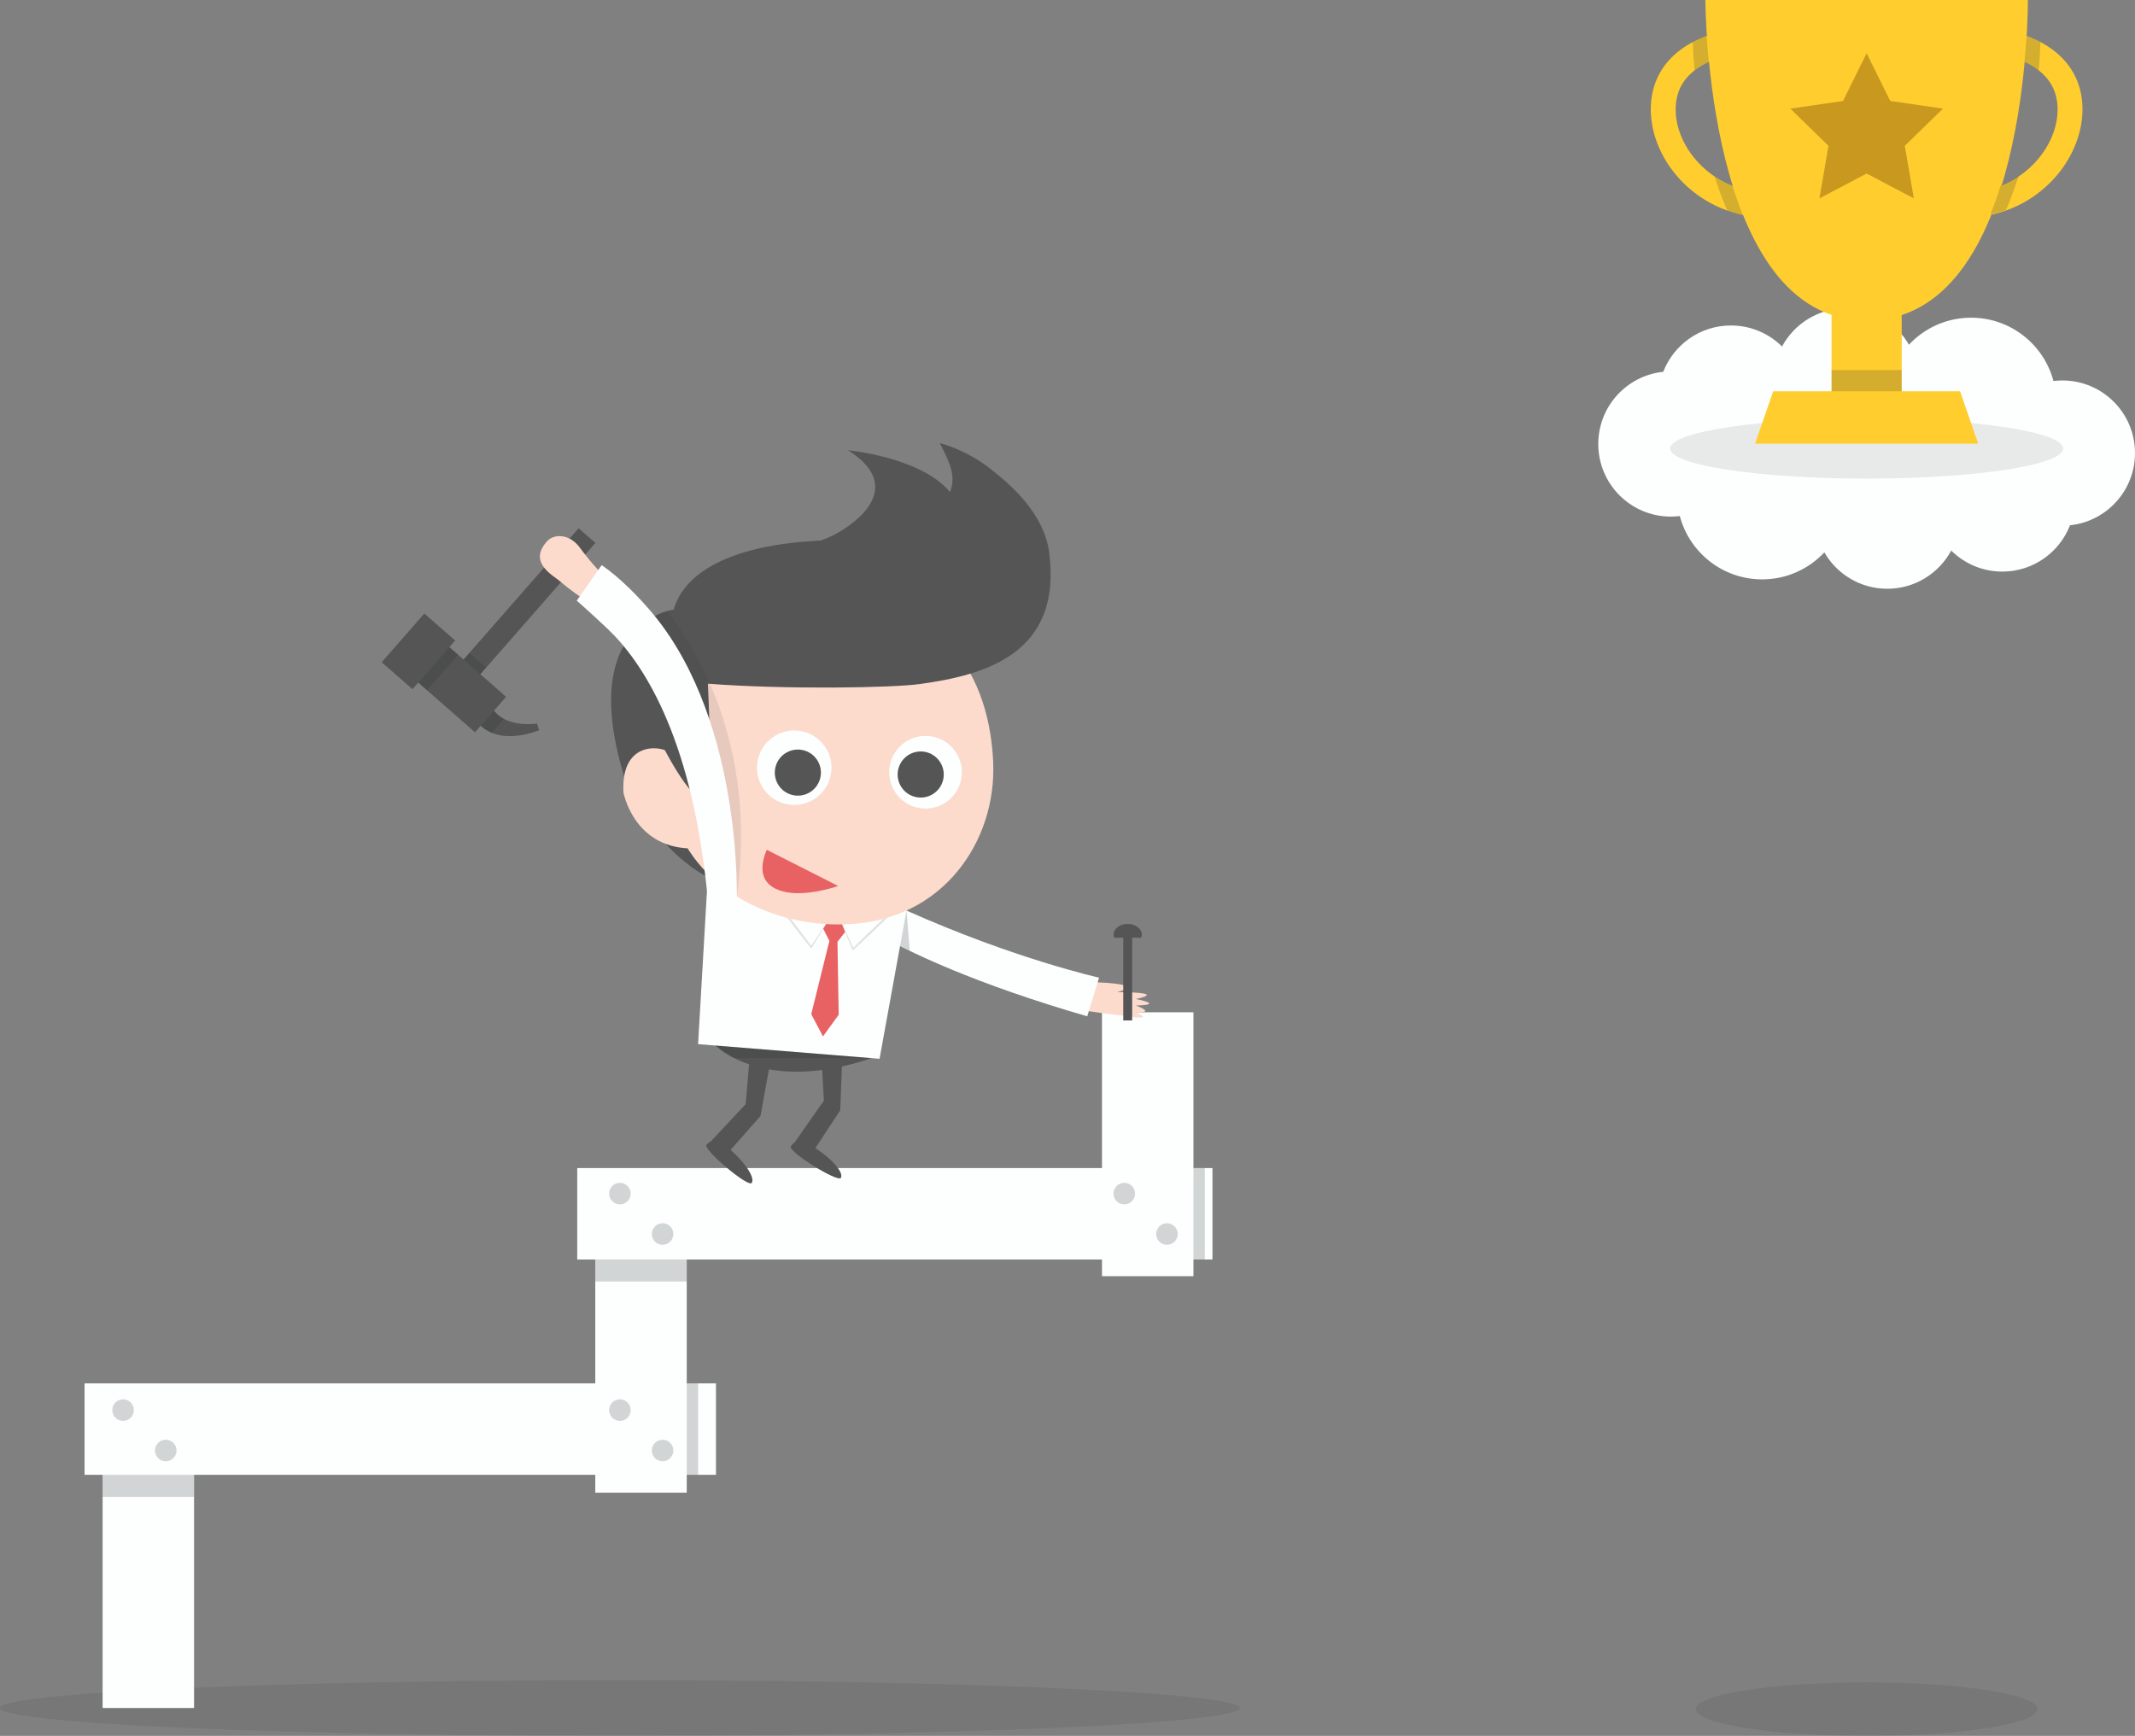 <?xml version="1.0" encoding="utf-8"?>
<!-- Generator: Adobe Illustrator 16.0.0, SVG Export Plug-In . SVG Version: 6.00 Build 0)  -->
<!DOCTYPE svg PUBLIC "-//W3C//DTD SVG 1.1//EN" "http://www.w3.org/Graphics/SVG/1.1/DTD/svg11.dtd">
<svg version="1.1" id="Layer_1" xmlns="http://www.w3.org/2000/svg" xmlns:xlink="http://www.w3.org/1999/xlink" x="0px" y="0px"
	 width="1238.346px" height="1006.948px" viewBox="80.685 132.448 1238.346 1006.948"
	 enable-background="new 80.685 132.448 1238.346 1006.948" xml:space="preserve">
<rect x="80.685" y="132.448" width="1238.346" height="1006.948" fill="#808080" stroke="none"/>
<g>
	<rect display="none" fill="#92CBDE" width="1800" height="1200"/>
	<g>
		<ellipse opacity="0.1" fill="#29302D" enable-background="new    " cx="1163.373" cy="1123.885" rx="99.047" ry="15.512"/>
		<g>
			<path fill="#FDFFFF" d="M1276.912,353.142c-1.753,0-3.478,0.12-5.175,0.328c-5.595-21.144-24.851-36.732-47.755-36.732
				c-14.237,0-27.062,6.025-36.075,15.665c-7.274-12.617-20.894-21.115-36.504-21.115c-16.04,0-29.981,8.967-37.096,22.16
				c-7.61-7.538-18.079-12.197-29.637-12.197c-17.882,0-33.149,11.148-39.261,26.869c-21.183,2.212-37.693,20.12-37.693,41.886
				c0,23.262,18.857,42.119,42.119,42.119c1.753,0,3.478-0.12,5.175-0.328c5.595,21.145,24.851,36.733,47.754,36.733
				c14.238,0,27.064-6.026,36.076-15.665c7.275,12.617,20.894,21.114,36.504,21.114c16.04,0,29.982-8.967,37.096-22.159
				c7.61,7.538,18.079,12.196,29.638,12.196c17.882,0,33.148-11.147,39.261-26.869c21.182-2.212,37.692-20.119,37.692-41.886
				C1319.031,372,1300.174,353.142,1276.912,353.142z"/>
			<ellipse opacity="0.1" fill="#29302D" enable-background="new    " cx="1163.373" cy="392.633" rx="113.994" ry="17.45"/>
			<g>
				<polygon fill="#FFCD2E" points="1217.574,359.424 1198.312,359.424 1128.437,359.424 1109.174,359.424 1098.662,389.818 
					1128.437,389.818 1198.312,389.818 1228.086,389.818 				"/>
				<rect x="1143.029" y="308.64" fill="#FFCD2E" width="40.689" height="65.981"/>
				<path fill="#FFCD2E" d="M1256.896,132.448h-43.03h-100.982h-43.03c0,0,0,185.933,93.521,185.933
					C1258.311,318.381,1256.896,132.448,1256.896,132.448z"/>
				<path fill="#FFCD2E" d="M1107.352,258.811c-41.38,0-69.177-32.568-69.177-62.987c0-15.463,7.062-28.15,20.423-36.689
					c11.949-7.636,28.809-11.672,48.754-11.672c19.416,0,37.756,5.526,51.641,15.561c14.594,10.546,22.629,24.792,22.629,40.114
					c0,15.322-8.035,29.568-22.629,40.114C1145.107,253.285,1126.768,258.811,1107.352,258.811z M1107.352,161.892
					c-17.188,0-31.358,3.251-40.982,9.402c-9.133,5.836-13.765,14.09-13.765,24.53c0,11.568,5.438,23.508,14.918,32.758
					c10.441,10.188,24.586,15.798,39.829,15.798c16.406,0,31.744-4.555,43.188-12.826c10.738-7.76,16.651-17.852,16.651-28.418
					c0-10.566-5.913-20.658-16.651-28.418C1139.096,166.447,1123.758,161.892,1107.352,161.892z"/>
				<path fill="#FFCD2E" d="M1219.396,258.811c-19.417,0-37.756-5.526-51.642-15.561c-14.593-10.545-22.628-24.792-22.628-40.114
					c0-15.322,8.035-29.568,22.628-40.114c13.886-10.035,32.225-15.561,51.642-15.561c19.945,0,36.805,4.036,48.754,11.672
					c13.36,8.539,20.423,21.226,20.423,36.689C1288.573,226.242,1260.776,258.811,1219.396,258.811z M1219.396,161.892
					c-16.406,0-31.744,4.555-43.188,12.826c-10.738,7.76-16.651,17.852-16.651,28.418c0,10.566,5.913,20.658,16.651,28.418
					c11.443,8.271,26.781,12.826,43.188,12.826c15.242,0,29.389-5.611,39.829-15.798c9.479-9.25,14.917-21.19,14.917-32.758
					c0-10.44-4.631-18.693-13.764-24.53C1250.755,165.143,1236.582,161.892,1219.396,161.892z"/>
				<g opacity="0.2">
					<g>
						<path fill="#29302D" d="M1066.231,171.297c1.712-1.094,3.571-2.095,5.562-3.003c-0.542-5.509-0.942-10.576-1.238-15.065
							c-2.831,1.042-5.501,2.222-7.997,3.536c0.116,4.093,0.377,9.726,0.941,16.458
							C1064.361,172.555,1065.27,171.912,1066.231,171.297z"/>
						<path fill="#29302D" d="M1085.592,240.341c-3.653-1.442-7.129-3.259-10.381-5.426c2.094,6.62,4.53,13.25,7.366,19.734
							c2.889,1.025,5.891,1.876,8.997,2.538C1089.365,251.709,1087.378,246.064,1085.592,240.341z"/>
					</g>
				</g>
				<g opacity="0.2">
					<path fill="#29302D" d="M1260.48,171.385c-1.712-1.094-3.57-2.095-5.562-3.003c0.542-5.509,0.941-10.576,1.237-15.065
						c2.831,1.042,5.501,2.222,7.997,3.536c-0.116,4.093-0.376,9.726-0.94,16.458C1262.351,172.642,1261.442,172,1260.48,171.385z"
						/>
					<path fill="#29302D" d="M1241.121,240.068c3.652-1.442,7.13-3.259,10.381-5.426c-2.095,6.62-4.531,13.25-7.367,19.734
						c-2.888,1.025-5.891,1.876-8.997,2.538C1237.348,251.436,1239.334,245.791,1241.121,240.068z"/>
				</g>
				<polygon fill="#C9981F" points="1163.373,163.313 1177.05,191.024 1207.631,195.467 1185.502,217.037 1190.726,247.494 
					1163.373,233.114 1136.021,247.494 1141.246,217.037 1119.117,195.467 1149.698,191.024 				"/>
				<rect x="1143.029" y="347.139" opacity="0.2" fill="#29302D" enable-background="new    " width="40.689" height="12.285"/>
			</g>
		</g>
	</g>
	<g>
		<ellipse opacity="0.1" fill="#29302D" enable-background="new    " cx="440.245" cy="1123.229" rx="359.56" ry="16.167"/>
		<rect x="415.498" y="810.016" fill="#FDFFFF" width="368.441" height="53.04"/>
		<rect x="425.963" y="845.245" fill="#FDFFFF" width="53.041" height="153.083"/>
		<rect x="719.864" y="719.655" fill="#FDFFFF" width="53.041" height="153.083"/>
		<rect x="129.737" y="934.917" fill="#FDFFFF" width="366.217" height="53.041"/>
		<rect x="140.203" y="970.146" fill="#FDFFFF" width="53.041" height="153.082"/>
		<g>
			<g>
				<g>
					<g>
						<path fill="#FCDBCD" d="M711.92,702.104c0,0,36.393,0.639,16.862,5.84c0,0,29.729-0.103,10.739,4.015c0,0,17.393,3.31,0,3.773
							c0,0,12.479,4.423-0.408,3.919c0,0,13.306,5.196-5.612,2.129c0,0-15.611-1.57-27.574-3.873L711.92,702.104z"/>
					</g>
				</g>
				<path fill="#FDFFFF" d="M718.162,699.558l-6.844,22.443c-127.85-37.103-158.65-73.704-158.65-73.704l0.8-13.785
					c18.527,10.413,36.003,18.533,53.007,26.133C669.47,688.796,718.162,699.558,718.162,699.558z"/>
			</g>
			<g>
				<polygon fill="#555555" points="568.048,776.512 551.388,801.793 540.402,796.796 558.562,770.901 556.964,742.312 
					569.112,748.129 				"/>
				<path fill="#555555" d="M568.446,815.677c-1.604,3.021-30.661-15.149-29.057-18.171c1.604-3.021,5.496-4.889,14.911,1.368
					C563.716,805.133,570.05,812.654,568.446,815.677z"/>
			</g>
			<g>
				<polygon fill="#555555" points="521.793,779.826 501.746,802.517 491.57,796.025 513.19,772.939 515.624,744.41 
					526.834,751.875 				"/>
				<path fill="#555555" d="M516.684,818.659c-2.011,2.764-28.228-19.31-26.215-22.073c2.013-2.767,6.129-4.068,14.571,3.449
					C513.482,807.555,518.696,815.893,516.684,818.659z"/>
			</g>
			<path fill="#555555" d="M577.513,739.668l-83.121-5.592l1.395,4.887c0,0,27.84,28.543,90.407,7.298L577.513,739.668z"/>
			<polygon fill="#FDFFFF" points="607.146,656.949 590.84,746.63 485.589,738.135 492.181,624.518 			"/>
			<polygon fill="#E86264" points="572.264,671.354 565.492,664.479 557.303,669.508 561.741,678.229 551.215,720.749 
				558.031,733.668 567.157,721.065 566.44,678.771 			"/>
			<g>
				<polygon fill="#FDFFFF" points="568.597,667.328 575.473,683.082 595.181,664.181 				"/>
				<path fill="#E2E2E2" d="M575.216,666.302c2.206-0.342,4.415-0.649,6.625-0.965c4.417-0.618,8.843-1.198,13.27-1.76l1.809-0.23
					l-1.319,1.271l-4.904,4.745l-4.937,4.718c-1.642,1.571-3.297,3.137-4.958,4.692c-1.653,1.561-3.314,3.116-4.99,4.658
					l-0.518,0.479l-0.267-0.639c-1.108-2.643-2.191-5.291-3.268-7.947c-1.054-2.666-2.142-5.314-3.161-7.997
					C570.801,666.959,573.01,666.637,575.216,666.302z M572.315,675.084c1.213,2.595,2.423,5.193,3.604,7.804l-0.786-0.163
					c1.611-1.604,3.236-3.198,4.865-4.787c1.624-1.596,3.254-3.183,4.894-4.759l4.919-4.729l4.945-4.706l0.495,1.043
					c-4.436,0.489-8.87,0.958-13.315,1.389c-2.22,0.208-4.442,0.429-6.667,0.607c-2.222,0.189-4.441,0.395-6.672,0.547
					C569.872,669.896,571.073,672.499,572.315,675.084z"/>
			</g>
			<g>
				<polygon fill="#FDFFFF" points="560.426,667.416 551.229,681.936 534.638,660.247 				"/>
				<path fill="#E2E2E2" d="M553.915,665.862c-2.172-0.521-4.332-1.075-6.497-1.621c-4.323-1.105-8.635-2.245-12.944-3.408
					l0.646-0.952l4.169,5.401l4.141,5.428c1.381,1.81,2.748,3.628,4.11,5.452c1.366,1.818,2.726,3.64,4.074,5.477l-0.798,0.036
					c1.567-2.396,3.16-4.781,4.755-7.159c1.619-2.366,3.205-4.754,4.855-7.1C558.248,666.927,556.084,666.388,553.915,665.862z
					 M556.083,674.838c-1.47,2.461-2.946,4.918-4.444,7.36l-0.36,0.587l-0.438-0.555c-1.421-1.78-2.823-3.57-4.221-5.363
					c-1.403-1.793-2.802-3.591-4.186-5.396l-4.154-5.417l-4.125-5.437l-1.109-1.461l1.756,0.504c4.285,1.23,8.571,2.48,12.842,3.766
					c2.137,0.647,4.272,1.289,6.397,1.965c2.131,0.669,4.264,1.324,6.386,2.023C559.011,669.911,557.529,672.366,556.083,674.838z"
					/>
			</g>
			<path opacity="0.2" fill="#29302D" enable-background="new    " d="M495.785,738.963c0,0,1.969,1.728,2.664,2.255
				c0.649,0.493,5.878,4.398,8.195,5.043h79.548L495.785,738.963z"/>
			<g>
				<path fill="#555555" d="M471.373,486.167c0,0-61.759,7.556-24.011,110.386L471.373,486.167z"/>
				<path fill="#555555" d="M489.08,640.065c12.604,5.334,16.742-37.527,15.331-71.691c-1.414-34.166-21.64-57.493-37.759-56.825
					c-16.119,0.667-24.131-29.421-23.522,51.735C443.511,614.248,486.902,639.144,489.08,640.065z"/>
				<path fill="#FCDBCD" d="M442.289,592.06c-1.659-32.334,25.689-27.071,29.521-20.936c7.183,11.508,9.056,53.489,9.056,53.489
					C447.967,623.706,442.289,592.06,442.289,592.06z"/>
				<path fill="#FCDBCD" d="M468.806,590.229c1.911,45.595,48.268,80.683,103.533,78.366c55.271-2.316,86.328-48.164,84.417-93.763
					c-1.91-45.597-24.59-102.832-120.445-102.573C444.295,472.508,466.896,544.629,468.806,590.229z"/>
				<g>
					<path fill="#FDFFFF" d="M520.482,572.255c-3.058,11.529,3.812,23.352,15.342,26.409c11.527,3.059,23.352-3.813,26.41-15.344
						c3.056-11.526-3.81-23.353-15.341-26.409C535.363,553.854,523.538,560.727,520.482,572.255z"/>
					<path fill="#555555" d="M530.533,577.194c-1.894,7.14,2.361,14.465,9.501,16.355c7.141,1.897,14.462-2.357,16.354-9.501
						c1.892-7.138-2.359-14.463-9.5-16.354C539.747,565.805,532.428,570.054,530.533,577.194z"/>
				</g>
				<g>
					<path fill="#FDFFFF" d="M601.223,593.77c7.374,8.997,20.646,10.311,29.644,2.936c8.997-7.375,10.307-20.646,2.932-29.646
						c-7.373-8.993-20.643-10.311-29.641-2.935C595.158,571.501,593.847,584.773,601.223,593.77z"/>
					<path fill="#555555" d="M604.366,590.209c4.685,5.714,13.115,6.549,18.825,1.864c5.717-4.682,6.549-13.11,1.863-18.823
						c-4.683-5.711-13.11-6.547-18.823-1.862C600.52,576.072,599.686,584.497,604.366,590.209z"/>
				</g>
				<path fill="#555555" d="M689.178,452.457c-3.361-22.431-21.487-38.038-33.303-47.506c-10.192-8.17-20.586-12.413-26.11-14.271
					c-2.534-0.851-4.048-1.206-4.048-1.206c0.376,0.678,0.733,1.347,1.076,2.009c3.824,7.345,6.561,13.752,6.367,19.404
					c-0.086,2.5-0.592,4.816-1.446,6.972c-16.974-20.319-59.145-24.209-59.145-24.209c29.975,18.885,11.083,38.245-6.407,48.143
					c-3.313,1.875-6.668,3.24-9.62,4.225c-5.223,0.385-9.264,0.592-11.386,0.79c-59.753,5.592-70.993,29.546-73.783,39.361
					c-9.291,0.784-25.473,14.628-22.656,30.573c-1.028,3.247,1.146,9.476,3.545,17.679c8.127,26.458,28.187,60.713,34.621,60.446
					c7.143-0.296,5.564-41.4,4.376-65.811c45.312,3.456,106.793,2.416,122.879,0.199
					C651.304,524.127,697.174,512.112,689.178,452.457z"/>
			</g>
			<polygon opacity="0.2" fill="#29302D" enable-background="new    " points="608.382,684.05 602.722,681.279 606.474,660.644 			
				"/>
			<path fill="#E86264" d="M525.417,625.391l41.479,21.006c0,0-13.358,4.69-25.279,4.125
				C528.905,649.916,517.805,643.523,525.417,625.391z"/>
			<path opacity="0.1" fill="#29302D" enable-background="new    " d="M467.815,486.98c13.885,18.198,52.831,75.259,40.263,165.539
				l-47.604-162.694C460.475,489.825,466.732,485.561,467.815,486.98z"/>
			<g>
				<g>
					
						<rect x="379.483" y="429.829" transform="matrix(0.752 0.659 -0.659 0.752 414.188 -134.442)" fill="#555555" width="12.934" height="107.938"/>
					
						<rect x="319.422" y="516.022" transform="matrix(0.752 0.659 -0.659 0.752 434.436 -96.631)" fill="#555555" width="52.726" height="27.358"/>
					
						<rect x="311.867" y="491.639" transform="matrix(0.752 0.659 -0.659 0.752 416.282 -86.887)" fill="#555555" width="23.752" height="37.555"/>
					<path fill="#555555" d="M393.381,556.099l-1.205-3.947c0,0-29.154,4.942-29.199-21.656l-12.73,3.886
						C350.247,534.38,353.349,570.476,393.381,556.099z"/>
					
						<rect x="331.839" y="506.767" transform="matrix(0.752 0.659 -0.659 0.752 425.769 -91.941)" opacity="0.2" fill="#29302D" enable-background="new    " width="6.715" height="27.357"/>
					
						<rect x="350.003" y="514.939" transform="matrix(0.752 0.659 -0.659 0.752 429.045 -106.689)" opacity="0.2" fill="#29302D" enable-background="new    " width="12.933" height="5.098"/>
					<g opacity="0.2">
						<g>
							<path fill="#29302D" d="M366.034,557.508l7.055-8.062c-2.154-1.107-4.17-2.616-5.839-4.658l-7.68,8.776
								C361.369,555.136,363.504,556.5,366.034,557.508z"/>
						</g>
					</g>
				</g>
				<g>
					<g>
						<g>
							<path fill="#FCDBCD" d="M419.281,480.071c0,0-8.316-5.625-13.616-10.311c-3.929-3.472-19.11-10.913-7.584-23.435
								c3.851-4.184,13.072-4.701,19.441,4.488c0,0,6.686,9.437,16.215,18.354L419.281,480.071z"/>
						</g>
					</g>
				</g>
				<path fill="#FDFFFF" d="M429.659,460.283l-14.438,20.597c0,0,6.449,5.551,17.728,16.188
					c19.681,18.562,48.405,60.697,57.796,152.137l17.267,6.821c0,0,3.914-103.164-47.839-166.575
					C452.266,479.766,440.218,467.406,429.659,460.283z"/>
			</g>
		</g>
		<path fill="#555555" d="M742.974,674.582c0-3.418-3.668-6.189-8.191-6.189c-4.524,0-8.192,2.771-8.192,6.189
			c0,0.627,0.125,1.23,0.354,1.801h5.25v48.007h5.174v-48.007h5.251C742.848,675.812,742.974,675.209,742.974,674.582z"/>
		<rect x="140.203" y="987.958" opacity="0.2" fill="#29302D" enable-background="new    " width="53.041" height="12.789"/>
		<rect x="425.963" y="863.056" opacity="0.2" fill="#29302D" enable-background="new    " width="53.041" height="12.789"/>
		<rect x="479.004" y="934.917" opacity="0.2" fill="#29302D" enable-background="new    " width="6.585" height="53.041"/>
		<rect x="772.905" y="810.016" opacity="0.2" fill="#29302D" enable-background="new    " width="6.585" height="53.04"/>
		<g>
			<g>
				<circle opacity="0.2" fill="#29302D" enable-background="new    " cx="464.997" cy="973.86" r="6.253"/>
				<circle opacity="0.2" fill="#29302D" enable-background="new    " cx="440.245" cy="950.426" r="6.253"/>
			</g>
			<g>
				<circle opacity="0.2" fill="#29302D" enable-background="new    " cx="176.828" cy="973.86" r="6.253"/>
				<circle opacity="0.2" fill="#29302D" enable-background="new    " cx="152.076" cy="950.426" r="6.253"/>
			</g>
		</g>
		<g>
			<g>
				<circle opacity="0.2" fill="#29302D" enable-background="new    " cx="464.997" cy="848.274" r="6.253"/>
				<circle opacity="0.2" fill="#29302D" enable-background="new    " cx="440.245" cy="824.841" r="6.253"/>
			</g>
			<g>
				<circle opacity="0.2" fill="#29302D" enable-background="new    " cx="757.543" cy="848.274" r="6.253"/>
				<circle opacity="0.2" fill="#29302D" enable-background="new    " cx="732.792" cy="824.841" r="6.253"/>
			</g>
		</g>
	</g>
</g>
</svg>
